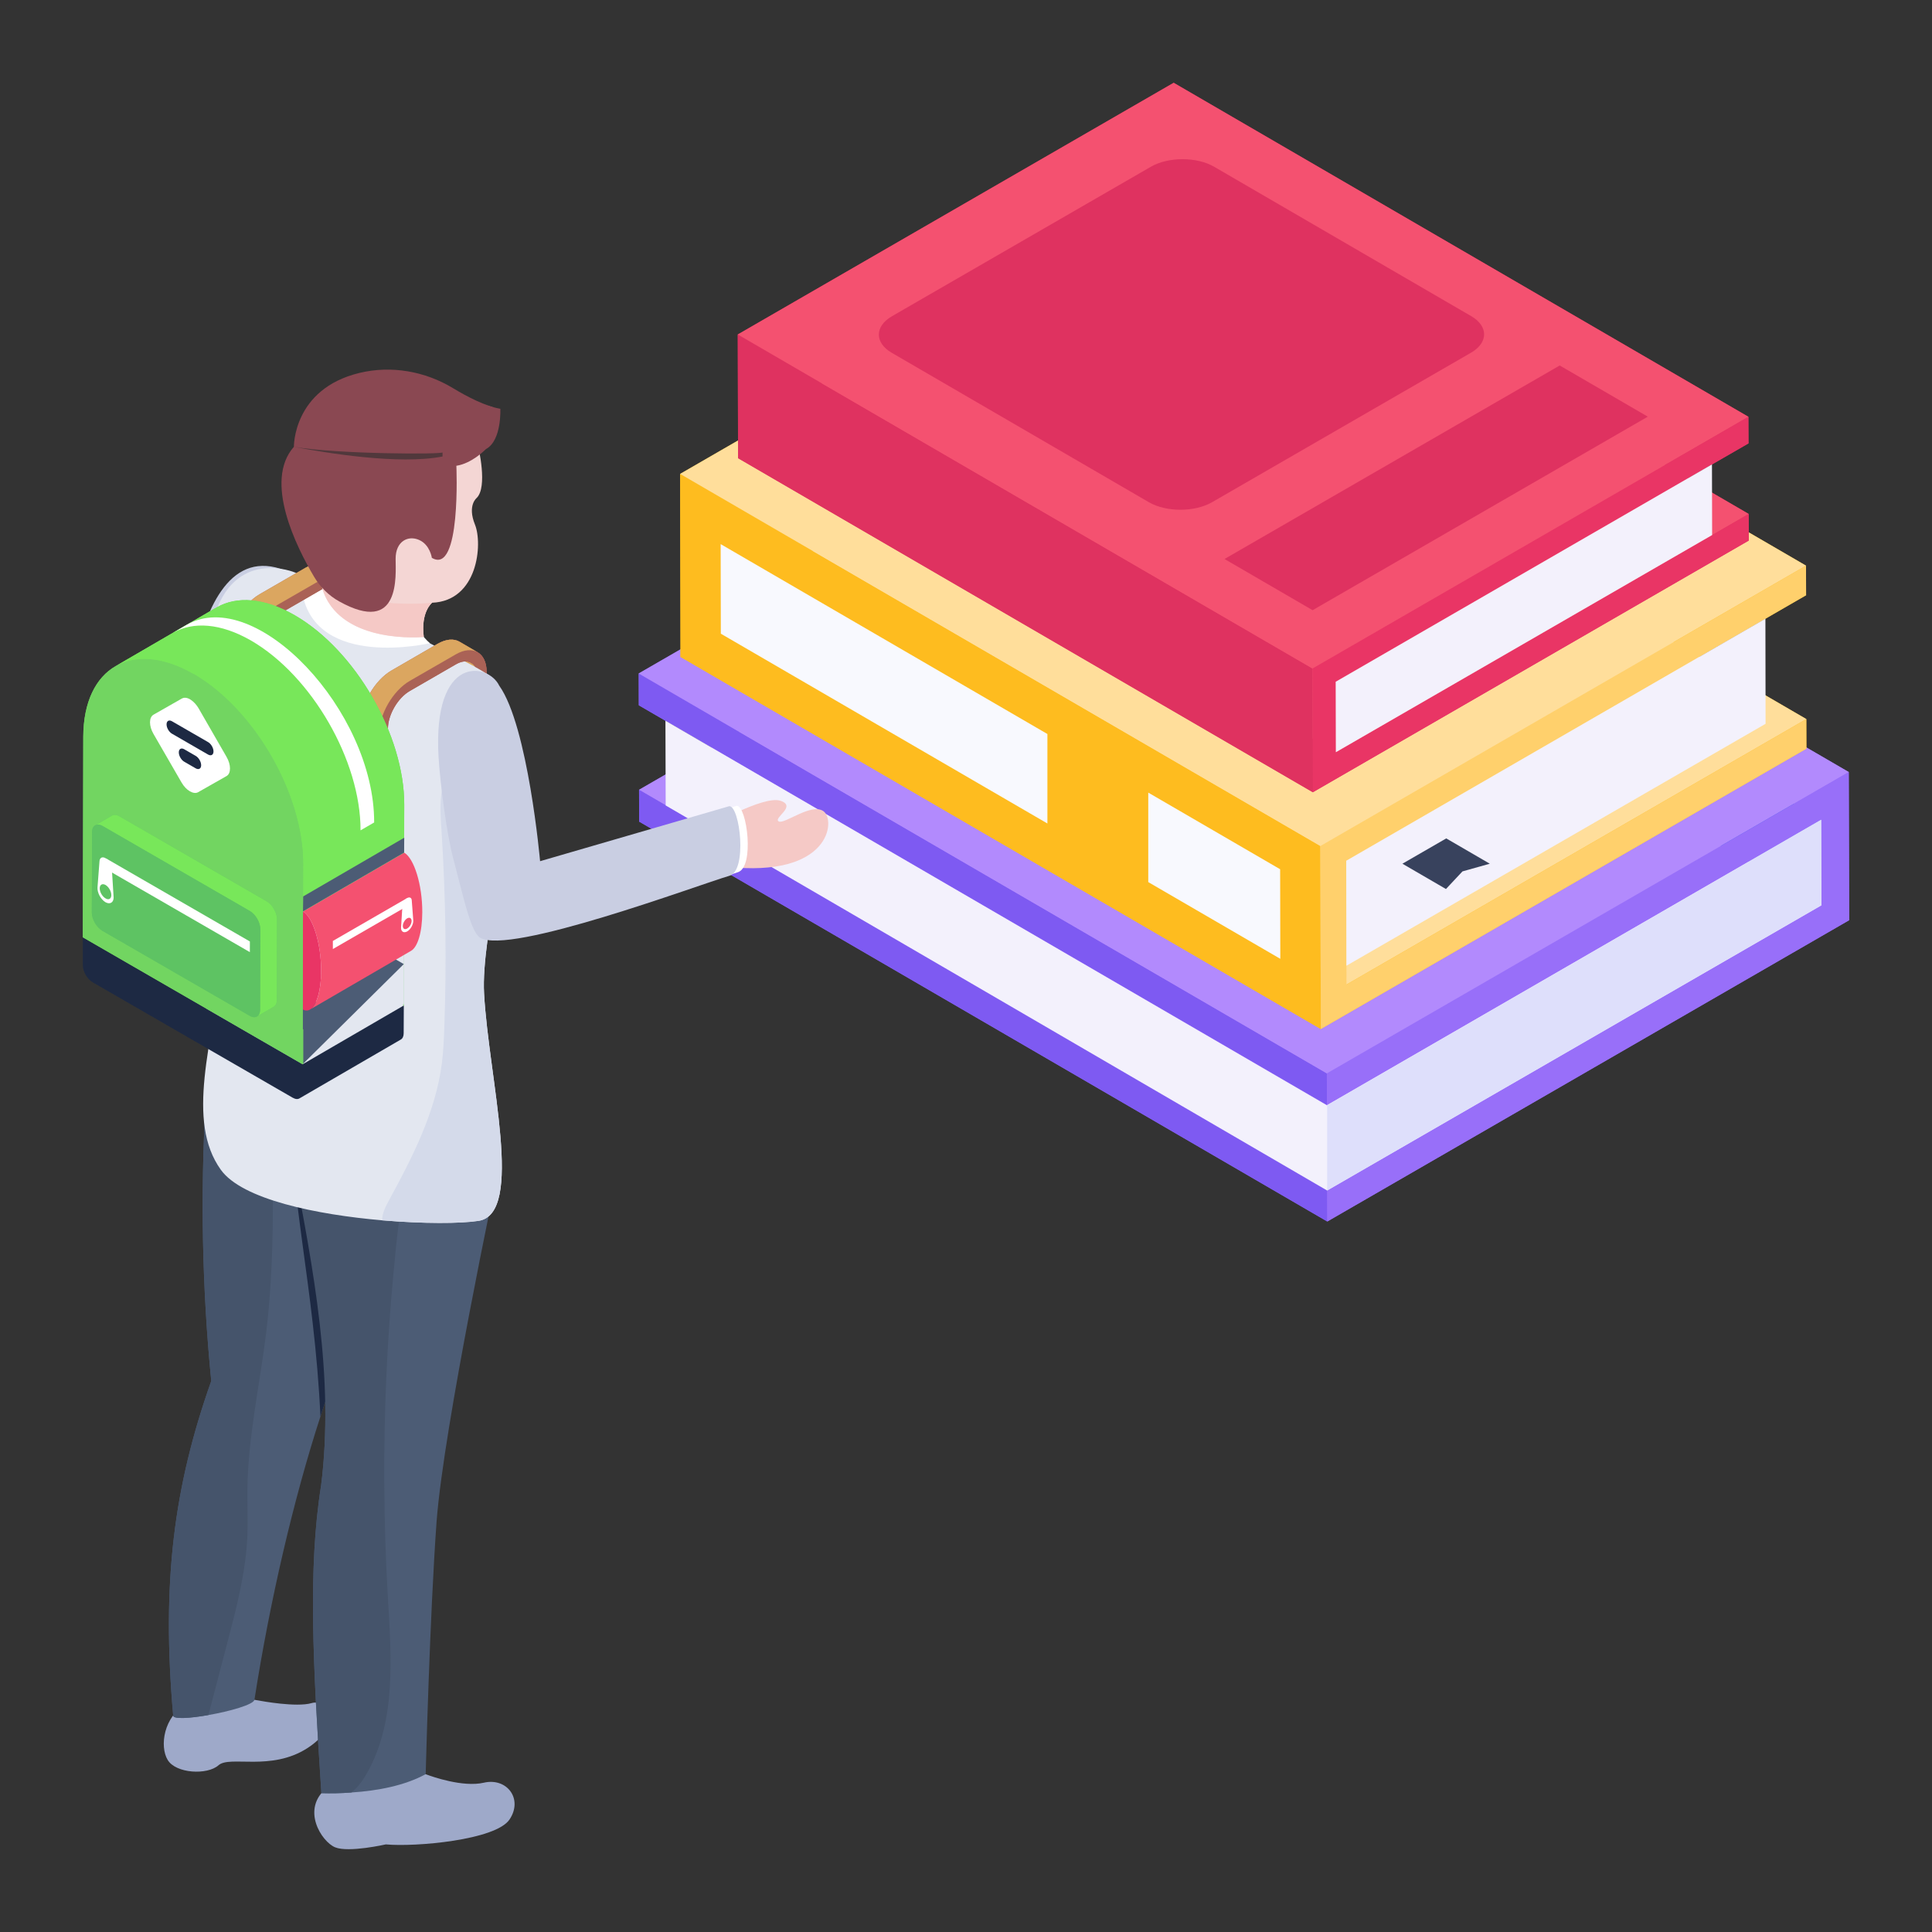 <svg xmlns="http://www.w3.org/2000/svg" enable-background="new 0 0 140 140" viewBox="0 0 140 140"><rect x="0" y="0" width="140" height="140" fill="#333333" stroke="none"/><polygon fill="#986ff9" points="133.967 55.946 84.103 26.968 46.285 48.802 46.292 51.107 51.588 54.184 46.309 57.232 46.316 59.536 96.18 88.514 133.998 66.68"/><polygon fill="#3e5dea" points="131.968 59.409 82.104 30.431 82.121 36.556 131.986 65.534"/><polygon fill="#b28afd" points="131.986 65.534 82.121 36.556 46.309 57.232 96.174 86.21"/><polygon fill="#7e5af2" points="96.174 86.21 46.309 57.232 46.316 59.536 96.18 88.514"/><polygon fill="#7e5af2" points="96.15 77.78 46.285 48.802 46.292 51.107 96.156 80.085"/><polygon fill="#b28afd" points="133.967 55.946 84.103 26.968 46.285 48.802 96.15 77.78"/><polygon fill="#986ff9" points="96.15 77.78 96.156 80.085 131.968 59.409 131.986 65.534 96.174 86.21 96.18 88.514 133.998 66.68 133.967 55.946"/><polygon fill="#f3f1fc" points="48.22 52.226 48.238 58.365 96.169 86.269 131.985 65.602 131.967 59.407 96.151 80.093"/><polygon fill="#dedffb" points="96.169 80.089 96.169 86.266 131.985 65.599 131.967 59.404"/><polygon fill="#edb458" points="123.73 32.631 82.081 8.427 55.35 23.86 96.999 48.064"/><polygon fill="#edb458" points="123.73 32.631 82.081 8.427 55.35 23.86 96.999 48.064"/><polygon fill="#febc1f" points="130.892 52.107 123.138 47.601 130.876 43.133 130.87 40.989 84.473 14.026 49.286 34.342 49.314 47.604 95.711 74.567 130.898 54.252"/><polygon fill="#ffde9b" points="130.892 52.107 84.496 25.145 51.174 44.383 97.571 71.345"/><polygon fill="#febc1f" points="95.682 61.304 49.286 34.342 49.314 47.604 95.711 74.567"/><polygon fill="#f8f9fe" points="83.208 57.436 92.764 62.989 92.776 69.48 83.208 63.92"/><polygon fill="#f8f9fe" points="75.899 53.189 75.899 59.673 52.234 45.92 52.221 39.428"/><polygon fill="#ffde9b" points="130.87 40.989 84.473 14.026 49.286 34.342 95.682 61.304"/><polygon fill="#ffd06c" points="95.682 61.304 95.711 74.567 130.898 54.252 130.892 52.107 97.571 71.345 97.554 62.371 130.876 43.133 130.87 40.989"/><polygon fill="#f3f1fc" points="97.554 62.377 97.567 69.981 127.941 52.449 127.928 44.831"/><polygon fill="#38425d" points="101.624 62.588 104.78 64.422 105.977 63.144 107.956 62.588 104.8 60.754"/><g><polygon fill="#df3260" points="126.722 39.17 95.132 57.41 53.482 33.2 53.462 24.24 85.052 6 126.692 30.2 126.702 32.13 122.292 34.67 126.712 37.24"/><polygon fill="#f45170" points="126.717 37.245 85.068 13.041 55.156 30.311 96.805 54.514"/><polygon fill="#df3260" points="95.11 48.441 53.461 24.237 53.487 33.203 95.136 57.406"/><polygon fill="#f45170" points="126.697 30.204 85.048 6 53.461 24.237 95.11 48.441"/><polygon fill="#df3260" points="119.406 30.193 113.023 26.484 88.733 40.507 95.116 44.217"/><polygon fill="#e93565" points="95.11 48.441 95.136 57.406 126.723 39.17 126.717 37.245 96.805 54.514 96.791 49.398 126.703 32.129 126.697 30.204"/><polygon fill="#f3f1fc" points="96.79 49.403 96.802 54.509 124.068 38.771 124.056 33.653"/></g><g><path fill="#df3260" d="M64.637,22.914c-1.263,0.729-1.27,1.923-0.015,2.652
							l18.63,10.826c1.255,0.729,3.316,0.729,4.579-0l18.762-10.832
							c1.263-0.729,1.27-1.923,0.015-2.652L87.978,12.082
							c-1.255-0.729-3.316-0.729-4.579-0L64.637,22.914z"/></g><g><path fill="#dba660" d="M34.664,64.659l-1.315-0.763
											c0.006,2.185-1.536,4.855-3.437,5.953l1.315,0.763
											C33.129,69.514,34.67,66.844,34.664,64.659z"/><polygon fill="#dba660" points="29.751 71.464 27.226 69.997 27.228 70.725 29.754 72.193"/><polygon fill="#dba660" points="31.227 70.612 28.701 69.144 27.226 69.997 29.751 71.464"/><path fill="#dba660" d="M32.846,47.274c0.29,0.165,0.469,0.52,0.469,1.025
											l0.036,15.596l1.312,0.765l-0.032-15.599
											c-0.004-0.502-0.183-0.857-0.469-1.025L32.846,47.274z"/><path fill="#aa6256" d="M29.698,49.337c-1.231,0.711-2.23,2.441-2.226,3.855
											l0.636-0.367c-0.003-1.012,0.711-2.251,1.592-2.76l3.325-1.919
											c0.881-0.509,1.602-0.098,1.605,0.914l0.034,15.599
											c0.006,2.185-1.536,4.855-3.437,5.953l-1.476,0.852l0.002,0.728
											l1.476-0.852c2.252-1.3,4.076-4.46,4.069-7.047l-0.034-15.599
											c-0.004-1.415-1.009-1.987-2.24-1.277L29.698,49.337z"/><path fill="#dba660" d="M26.157,52.428l1.315,0.765
											c-0.004-1.416,0.996-3.143,2.225-3.856l3.326-1.917
											c0.62-0.358,1.183-0.391,1.588-0.154l-1.315-0.765
											c-0.405-0.237-0.968-0.204-1.588,0.154l-3.322,1.921
											C27.153,49.285,26.153,51.016,26.157,52.428z"/><path fill="#f4d6d4" d="M18.24,73.515c-0.472,1.008-0.595,2.052-0.552,3.167
								c-0.666,0.387-2.223,0.03-2.571-1.485l-0.036-1.91L18.24,73.515z"/><path fill="#c9cee2" d="M20.303,41.209c0,0,5.41,1.066-1.341,16.385l-0.641,16.337
								c-1.252,0.125-2.06,0.265-3.277-0.002l-1.897-16.207
								C13.147,57.721,12.88,38.854,20.303,41.209z"/><path fill="#9ea9c9" d="M12.151,127.532c0.596,0.989,2.868,1.111,3.685,0.384
												c0.818-0.727,3.796,0.465,6.442-1.242
												c2.635-1.706,1.403-3.594,0.303-3.261
												c-1.101,0.323-3.695-0.162-3.695-0.162s-3.655-0.727-5.351,0.202
												C11.848,124.371,11.555,126.552,12.151,127.532z"/><path fill="#4c5c75" d="M26.728,82.92c-0.25,4.95-1.2,11.07-2.72,17.4
												c-0.02,0.05-0.03,0.09-0.05,0.14c-0.25,0.7-0.5,1.44-0.74,2.19
												c-1.94,5.97-3.66,13.34-4.78,20.52
												c-0.06,0.35-1.78,0.84-3.34,1.11
												c-1.36,0.24-2.59,0.32-2.55,0.02
												c-0.85-9.67,0.06-16.6,2.76-24.23
												c-0.66-6.69-0.79-13.42-0.41-20.18l2.06-1.12l2.67,1.13
												L26.728,82.92z"/><path fill="#9ea9c9" d="M30.851,128.566c0,0,0.021,0.008,0.061,0.023
												c0.397,0.149,2.633,0.943,4.15,0.592
												c1.67-0.387,2.863,1.18,1.858,2.67
												c-1.005,1.489-6.821,2-8.962,1.801c0,0-2.693,0.612-3.673,0.212
												c-0.979-0.4-2.52-2.784-0.576-4.33S30.851,128.566,30.851,128.566z"/><path fill="#4c5c75" d="M36.018,85.16c0,0-3.86,18.2-4.38,25.08
												c-0.5,6.87-0.79,18.32-0.79,18.32
												c-1.51,0.83-3.48,1.21-5.38,1.33
												c-0.75,0.06-1.49,0.07-2.18,0.05
												c-0.61-9.33-0.98-16.27-0.02-22.3
												c0.98-7.74-0.57-15.75-2.06-23.51l1.56-3.05l1.49-2.93
												L36.018,85.16z"/><path fill="#1d2943" d="M23.958,100.46c-0.25,0.7-0.5,1.44-0.74,2.19
											c-0.1-2.27-0.3-4.52-0.56-6.78
											c-0.44-3.9-1.09-7.78-1.45-11.74
											c1.13,3.8,1.97,7.68,2.44,11.63
											C23.818,97.31,23.938,98.88,23.958,100.46z"/><path fill="#45546b" d="M28.908 88.51c-.16 1.26-.28 2.53-.4 3.8-.47 5.04-.69 10.1-.66 15.16.01 2.77.1 5.54.26 8.3.25 4.29.61 8.86-1.46 12.62-.31.56-.69 1.11-1.18 1.5-.75.06-1.49.07-2.18.05-.61-9.33-.98-16.27-.02-22.3.98-7.74-.57-15.75-2.06-23.51l1.56-3.05c.69.54 1.37 1.09 2.04 1.66.91.77 1.81 1.47 2.81 2.11.55.36 1.11.73 1.34 1.38C29.208 86.95 28.988 87.78 28.908 88.51zM19.288 96.57c-.46 3.78-1.31 7.52-1.36 11.32-.01 1.13.04 2.25 0 3.38-.11 2.63-.78 5.2-1.45 7.75-.44 1.66-.87 3.31-1.3 4.97-.03.1-.05.19-.08.29-1.36.24-2.59.32-2.55.02-.85-9.67.06-16.6 2.76-24.23-.66-6.69-.79-13.42-.41-20.18l2.06-1.12 2.67 1.13c.05.38.06.77.07 1.16C19.798 86.24 19.908 91.44 19.288 96.57z"/><path fill="#e3e7f0" d="M35.078,72c0.33,6.09,2.96,15.97-0.41,16.47
											c-1.3,0.2-4,0.21-6.97-0.04c-4.74-0.41-10.16-1.51-11.7-3.67
											c-2.52-3.52-0.7-9.08,0.29-15.67c1-6.6-2.36-18.72-0.86-24.12
											c1.49-5.39,5.96-3.48,5.96-3.48l13.28,6.97
											c3.49,1.56,2.46,8.49,1.42,14.81
											C35.528,66.66,34.958,69.88,35.078,72z"/><path fill="#fff" d="M21.971,41.794l-0.076,1.152
											c1.016,5.604,9.254,3.66,9.254,3.66
											c-0.589-0.517-0.987-1.17-1.287-1.894
											c-4.604,1.065-6.605-2.106-6.835-2.501l0.079-0.196L21.971,41.794z"/><path fill="#aa6256" d="M35.262,48.69v0.11c-0.08-0.03-0.17-0.04-0.25-0.03
											c-0.05-0.03-0.11-0.06-0.16-0.1
											c-0.08-0.05-0.18-0.08-0.29-0.07
											c-0.19-0.66-0.81-0.88-1.54-0.45l-3.32,1.92
											c-0.88,0.5-1.6,1.74-1.59,2.76l-0.64,0.36l-1.32-0.76
											c0-1.41,1-3.15,2.23-3.85l3.33-1.93
											c0.62-0.35,1.18-0.39,1.58-0.15l1.19,0.7l0.04,0.02
											c0.03,0.02,0.06,0.03,0.09,0.05
											C35.012,47.5,35.262,47.99,35.262,48.69z"/><path fill="#aa6256" d="M34.564,48.599c0.104-0.005,0.208,0.017,0.293,0.074
											c0.05,0.033,0.101,0.064,0.154,0.092
											c0.085-0.008,0.171,0.004,0.253,0.033l-0-0.104
											c-0.004-1.415-1.009-1.987-2.24-1.277l-3.325,1.92
											c-1.231,0.711-2.23,2.441-2.226,3.855l0.636-0.367
											c-0.003-1.012,0.711-2.251,1.592-2.76l3.325-1.92
											C33.755,47.725,34.371,47.938,34.564,48.599z"/><path fill="#dba660" d="M26.157,52.428l1.315,0.765
											c-0.004-1.416,0.996-3.143,2.225-3.856l3.326-1.917
											c0.62-0.358,1.183-0.391,1.588-0.154l-1.315-0.765
											c-0.405-0.237-0.968-0.204-1.588,0.154l-3.322,1.921
											C27.153,49.285,26.153,51.016,26.157,52.428z"/><path fill="#aa6256" d="M25.696,43.178c-0.002-0.711-0.258-1.209-0.668-1.438
							l-1.3-0.756c-0.405-0.237-0.968-0.204-1.588,0.154l-3.322,1.921
							c-1.233,0.71-2.233,2.441-2.229,3.853l1.315,0.765
							c-0.004-1.416,0.996-3.143,2.225-3.856l1.813-1.045l-1.811,1.046
							c-1.231,0.711-2.23,2.441-2.226,3.855l0.636-0.367
							c-0.003-1.012,0.711-2.251,1.592-2.76l3.325-1.92
							c0.73-0.421,1.346-0.208,1.539,0.453c0.104-0.005,0.208,0.017,0.294,0.074
							c0.05,0.034,0.101,0.064,0.154,0.092c0.085-0.008,0.171,0.004,0.253,0.033
							L25.696,43.178z"/><path fill="#aa6256" d="M24.997,43.082c0.104-0.005,0.208,0.017,0.293,0.074
											c0.05,0.033,0.101,0.064,0.154,0.092
											c0.085-0.008,0.171,0.004,0.253,0.033L25.696,43.178
											c-0.004-1.415-1.009-1.987-2.24-1.277l-3.325,1.92
											c-1.231,0.711-2.23,2.441-2.226,3.855l0.636-0.367
											c-0.003-1.012,0.711-2.251,1.592-2.76l3.325-1.92
											C24.188,42.208,24.804,42.422,24.997,43.082z"/><path fill="#dba660" d="M16.589,46.911l1.315,0.765
											c-0.004-1.416,0.996-3.143,2.225-3.856l3.326-1.917
											c0.62-0.358,1.183-0.391,1.588-0.154l-1.315-0.765
											c-0.405-0.237-0.968-0.204-1.588,0.154l-3.322,1.921
											C17.586,43.768,16.586,45.499,16.589,46.911z"/><g><path fill="#e3e7f0" d="M35.376,48.921c-0.444-0.146-0.938-0.166-1.428-0.076
							c0,0,0,0-0.003,0c-0.066-0.053-0.123-0.096-0.136-0.096
							c-0.02,0.013-0.52,0-0.52,0l-0.537,0.159l-0.02,0.007l0.928-0.984
							C34.269,48.245,35.084,48.656,35.376,48.921z"/></g><g><polygon fill="#4c5c75" points="21.931 77.118 29.261 69.862 13.334 60.666 6.003 67.922"/><path fill="#1d2943" d="M29.262,72.86l-0.01,2.01
																c0,0.23-0.08,0.39-0.21,0.46l-7.32,4.25
																c-0.13,0.09-0.31,0.08-0.52-0.04L6.712,71.18
																c-0.39-0.23-0.72-0.79-0.71-1.25v-2.01l15.93,9.2L29.262,72.86z"/><polygon fill="#f8f9fe" points="21.934 73.146 29.264 68.886 29.284 61.782 21.954 66.042"/><path fill="#f45170" d="M22.462,73.158l7.33-4.26
																c0.472-0.274,0.804-1.338,0.808-2.798
																c0.006-1.964-0.583-3.896-1.316-4.319l-7.33,4.26
																c0.733,0.423,1.321,2.355,1.316,4.319
																C23.266,71.82,22.934,72.884,22.462,73.158z"/><path fill="#e93565" d="M21.954,66.042l-0.02,7.104
																c0.733,0.423,1.33-0.824,1.336-2.785
																C23.275,68.397,22.687,66.465,21.954,66.042z"/><polygon fill="#72d561" points="29.254 68.895 29.254 72.774 29.214 72.774 29.214 72.888 29.262 72.86 29.262 68.89"/><path fill="#72d561" d="M29.292,58.33c0.02-5.06-3.54-11.21-7.94-13.75
													c-2.2-1.27-4.19-1.4-5.64-0.57l-7.31,4.25
													c-0.01,0-0.01,0-0.02,0.01c-1.44,0.82-2.34,2.59-2.35,5.12
													L6.002,67.92l15.93,9.2l0.046-0.027v-2.507h-0.037v-1.442l-0.009,0.005
													l0.02-7.11l7.33-4.26l0.01-1.07h-0.01L29.292,58.33z"/><path fill="#78e75a" d="M8.386,48.269c1.446-0.825,3.439-0.7,5.64,0.569
																c4.396,2.541,7.953,8.698,7.939,13.749l-0.01,3.456l7.329-4.261
																l0.01-3.453c0.014-5.055-3.543-11.212-7.939-13.749
																c-2.198-1.272-4.195-1.397-5.64-0.572L8.386,48.269z"/><polygon fill="#4c5c75" points="21.953 66.042 29.284 61.781 29.291 60.705 21.968 64.959"/><path fill="#72d561" d="M14.026,48.839c-2.2-1.27-4.195-1.395-5.641-0.572
																C6.94,49.094,6.043,50.864,6.036,53.392L6.003,67.92l15.928,9.196
																l0.003-3.97l0.02-7.104l0.01-3.454
																C21.978,57.534,18.422,51.377,14.026,48.839z"/><path fill="#5ec363" d="M20.082,66.63l-0.02,5.83
																c0,0.24-0.08,0.41-0.22,0.49l-1.22,0.71
																c0.03-0.02,0.07-0.05,0.09-0.08
																c-0.14,0.16-0.37,0.18-0.63,0.02L7.422,67.45
																c-0.43-0.25-0.77-0.84-0.77-1.32L6.672,60.3
																c0-0.31,0.13-0.49,0.33-0.53c-0.02,0-0.04,0-0.06,0.01
																l1.17-0.68c0.14-0.08,0.33-0.07,0.54,0.05l10.67,6.16
																C19.742,65.56,20.082,66.14,20.082,66.63z"/><path fill="#78e75a" d="M6.941,59.784c0.135-0.054,0.311-0.034,0.497,0.074
																l10.666,6.157c0.423,0.244,0.761,0.836,0.758,1.323l-0.017,5.829
																c0,0.24-0.085,0.409-0.223,0.491l1.216-0.707
																c0.139-0.081,0.223-0.25,0.223-0.491l0.017-5.829
																c0-0.487-0.335-1.076-0.761-1.323L8.655,59.152
																c-0.21-0.122-0.403-0.132-0.541-0.051L6.941,59.784z"/><path fill="#5ec363" d="M7.44,59.859c-0.421-0.243-0.766-0.047-0.767,0.44
																l-0.017,5.83c-0.001,0.481,0.341,1.074,0.762,1.318L18.082,73.603
																c0.423,0.244,0.764,0.046,0.765-0.436l0.017-5.83
																c0.001-0.486-0.337-1.077-0.76-1.321L7.44,59.859z"/><path fill="#78e75a" d="M15.571,44.092l-0.321,4.035l-1.224,0.711
														c-2.201-1.269-4.195-1.394-5.64-0.569L15.571,44.092z"/><polygon fill="#fff" points="7.692 62.209 18.107 68.222 18.105 68.995 7.692 62.983"/><path fill="#fff" d="M7.065,64.304c-0.029,0.38,0.241,0.877,0.577,1.074
														c0.329,0.183,0.592,0.022,0.592-0.343
														c-0.006-0.102-0.14-2.257-0.132-2.12
														c-0.022-0.278-0.212-0.592-0.446-0.724
														c-0.234-0.139-0.431-0.044-0.446,0.212L7.065,64.304z M7.226,64.377
														c0-0.27,0.19-0.38,0.424-0.248c0.234,0.139,0.417,0.468,0.417,0.731
														c0,0.27-0.19,0.38-0.417,0.241C7.416,64.969,7.226,64.64,7.226,64.377z"/><polygon fill="#fff" points="29.497 65.081 24.119 68.186 24.121 68.771 29.497 65.667"/><path fill="#fff" d="M29.837 65.241c-.011-.194-.161-.266-.338-.161-.177.1-.321.338-.338.548-.006.1-.106 1.708-.1 1.606 0 .277.199.399.448.26.255-.149.46-.526.437-.814L29.837 65.241zM29.505 67.284c-.172.105-.316.022-.316-.183 0-.199.138-.448.316-.554.177-.1.321-.017.321.188C29.826 66.935 29.682 67.184 29.505 67.284zM11.122 53.183l2.032 3.516c.168.292.387.519.607.643.219.124.439.161.607.058l2.046-1.162c.336-.19.336-.819 0-1.396l-2.024-3.516c-.251-.437-.798-.941-1.221-.702l-2.039 1.162C10.786 51.977 10.786 52.605 11.122 53.183z"/><g><path fill="#1d2943" d="M13.35 54.294c-.217-.125-.392-.024-.393.224-.001.249.174.552.39.677l.835.482c.217.125.393.025.394-.224.001-.248-.174-.551-.391-.677L13.35 54.294zM12.463 52.265c-.216-.125-.392-.024-.393.225-.001.248.174.551.39.676l2.617 1.511c.217.125.393.025.394-.224.001-.249-.174-.552-.391-.677L12.463 52.265z"/></g><g><path fill="#78e75a" d="M13.534,45.275c1.016-0.583,2.316-0.677,3.762-0.242v0.93
										c-1.843-0.823-3.501-0.823-4.749-0.11L13.534,45.275z"/></g><g><path fill="#fff" d="M12.547,45.852c1.447-0.826,3.442-0.702,5.642,0.563
									c4.393,2.543,7.952,8.697,7.937,13.755l0.987-0.57
									c0.023-8.085-8.583-17.191-13.58-14.325L12.547,45.852z"/></g></g><g><path fill="#f4d6d4" d="M20.954,36.872l5.371,0.446l0.732-8.825l4.587,0.381
								l0.096-1.161c0.207,0.104,0.411,0.217,0.611,0.338
								c1.006,0.608,2.26,1.255,3.282,1.429c0,0,0.109,2.195-0.989,2.795
								c0,0-0.004,0.004-0.008,0.007c0.038,0.147,0.714,2.998-0.09,3.797
								c0,0-0.696,0.532-0.129,1.931c0.568,1.394,0.224,5.532-3.107,5.667
								c0,0-0.837,0.656-0.601,2.481c0,0-5.879,0.596-7.272-3.293l0.539-0.413
								C23.978,42.451,21.894,39.709,20.954,36.872z"/><path fill="#f5c9c6" d="M23.332,42.576c1.186,4.159,7.378,3.581,7.378,3.581
								c-0.237-1.825,0.601-2.481,0.601-2.481s-4.749,0.522-7.333-1.226
								L23.332,42.576z"/><path fill="#8a4852" d="M22.757,41.79c0.439,0.739,1.056,1.362,1.807,1.781
								c4.5,2.514,4.103-1.895,4.104-3.083c0.001-1.279,0.912-1.714,1.704-1.361
								c0.793,0.353,0.921,1.295,0.921,1.295c2.136,1.287,1.777-6.671,1.777-6.671
								c0.012-0.003,0.024-0.002,0.037-0.005c1.051-0.172,1.985-1.078,2.095-1.195
								c0.004-0.004,0.009-0.007,0.013-0.007c0.004-0.004,0.009-0.007,0.009-0.007
								c1.145-0.626,1.032-2.915,1.032-2.915c-1.066-0.182-2.375-0.857-3.423-1.491
								c-2.036-1.234-4.482-1.664-6.792-1.106
								c-4.814,1.167-4.744,5.352-4.744,5.352
								C19.086,34.872,21.489,39.655,22.757,41.79z"/><path fill="#51383c" d="M32.068,32.78v0.3c-3.17,0.62-8.46-0.26-10.77-0.7
								C24.528,32.92,32.108,32.93,32.068,32.78z"/></g><g><path fill="#f5c9c6" d="M50.542,61.641c0,0,2.012,1.162,2.105,1.164
							c7.514,0.831,7.928-3.353,7.031-4.018c-0.882-0.639-2.839,0.972-3.251,0.735
							c-0.424-0.253,1.362-1.103,0.109-1.502c-1.259-0.379-5.178,1.898-5.178,1.898
							L50.542,61.641z"/><path fill="#fff" d="M48.666,59.928l4.718-1.538
								c0.743-0.01,1.324,4.479,0.066,4.82c-0.619,0.19-2.394,0.861-4.72,1.394
								L48.666,59.928z"/><path fill="#d4daea" d="M34.668,88.47c-1.3,0.2-4,0.21-6.97-0.04
							c-0.02-0.51,0.25-1,0.5-1.47c1.7-3.12,3.36-6.36,3.82-9.89
							c0.11-0.87,0.15-1.76,0.18-2.64c0.17-4.72,0.1-9.45-0.2-14.17
							c-0.07-1.02-0.15-2.07,0.04-3.09c0.06-0.36,0.35-1.82,0.85-1.88
							c0.57-0.06,1.91,4.67,2.15,5.35c0.32,0.89,0.65,1.78,1.05,2.63
							c-0.56,3.39-1.13,6.61-1.01,8.73
							C35.408,78.09,38.038,87.97,34.668,88.47z"/><path fill="#c9cee2" d="M36.176,49.686c2.091,2.926,2.961,12.719,2.961,12.719
								l13.711-3.987c0.778,0,1.322,4.707,0,5.047
								c-2.198,0.641-15.975,5.803-18.073,4.474
								c-0.687-0.444-1.242-3.16-1.929-5.715
								c-0.485-1.817-0.956-5.5-1.067-7.378
								C31.345,47.374,35.378,48.02,36.176,49.686z"/></g></g></svg>